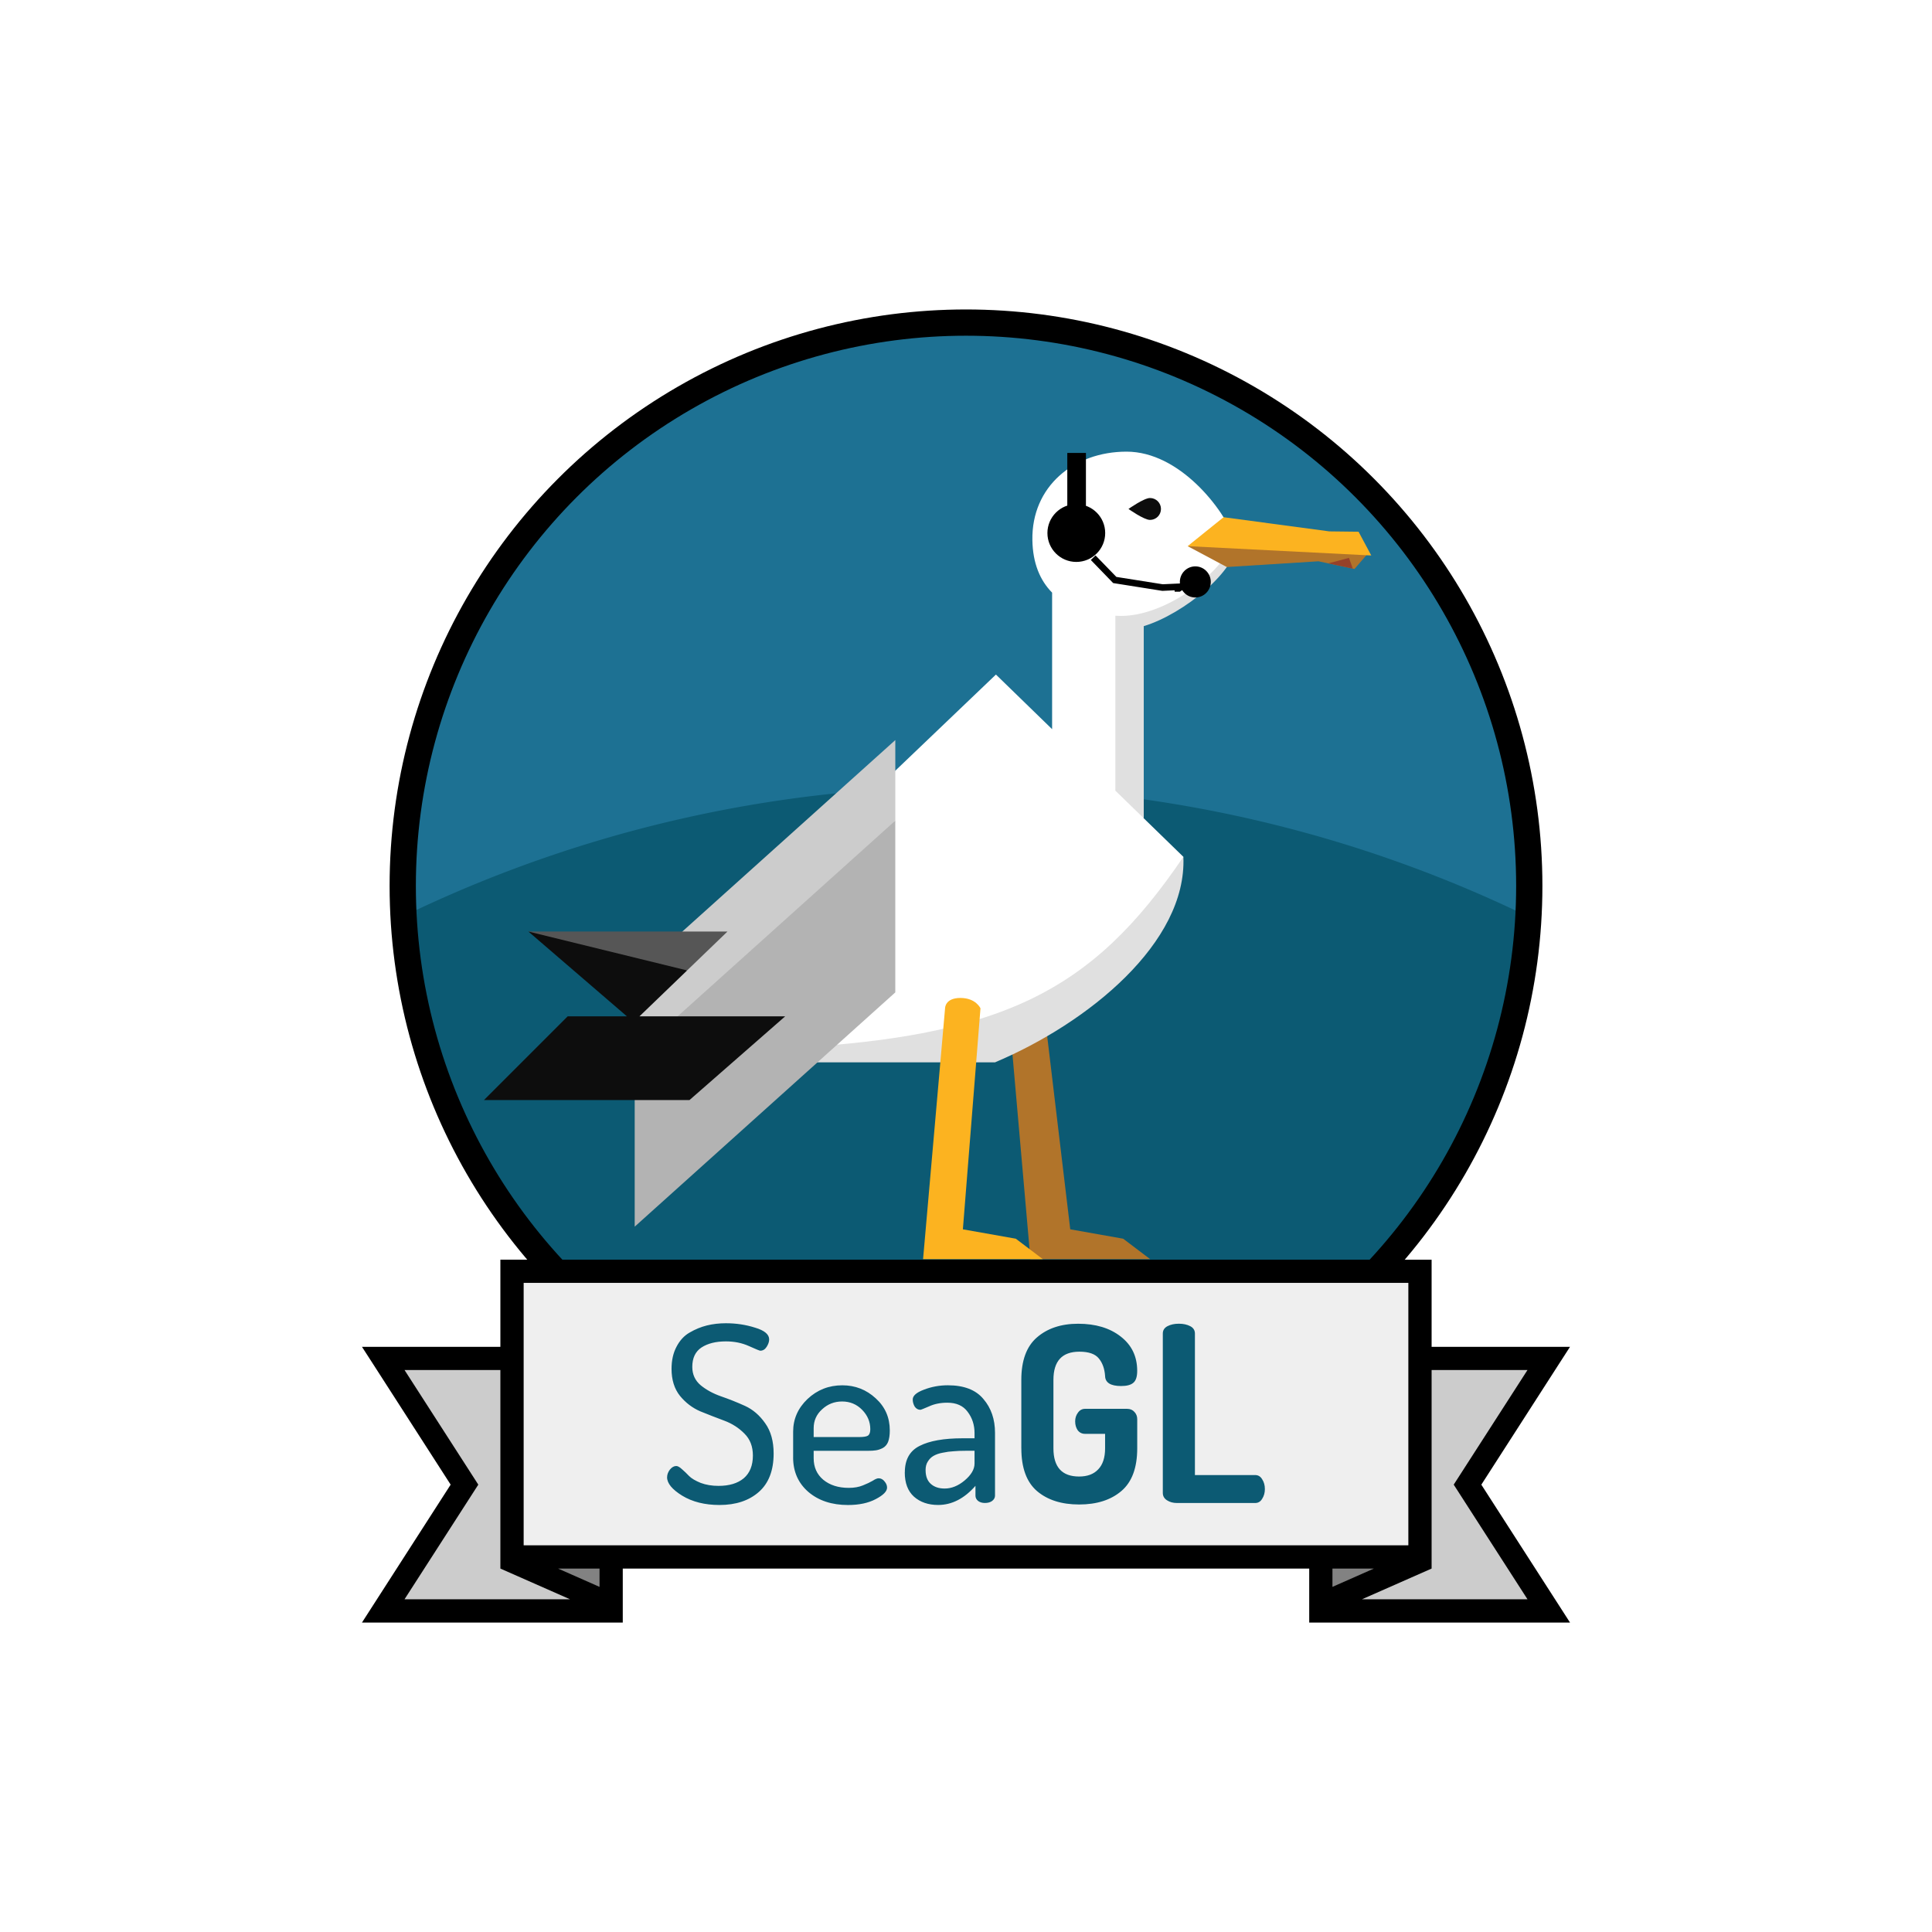 <?xml version="1.0" encoding="UTF-8" standalone="no"?>
<svg
   xmlns:dc="http://purl.org/dc/elements/1.1/"
   xmlns:cc="http://creativecommons.org/ns#"
   xmlns:rdf="http://www.w3.org/1999/02/22-rdf-syntax-ns#"
   xmlns:svg="http://www.w3.org/2000/svg"
   xmlns="http://www.w3.org/2000/svg"
   xmlns:sodipodi="http://sodipodi.sourceforge.net/DTD/sodipodi-0.dtd"
   xmlns:inkscape="http://www.inkscape.org/namespaces/inkscape"
   width="600"
   height="600"
   viewBox="0 0 158.75 158.75"
   version="1.1"
   id="svg374"
   inkscape:version="1.0.1 (3bc2e813f5, 2020-09-07)"
   sodipodi:docname="SeaGL_avatar_profile_pic-mic.svg"
   inkscape:export-filename="/home/krause/Documents/seagl/mastodom/final/SeaGL_avatar_profile_pic.png"
   inkscape:export-xdpi="96"
   inkscape:export-ydpi="96">
  <defs
     id="defs368" />
  <sodipodi:namedview
     id="base"
     pagecolor="#ffffff"
     bordercolor="#666666"
     borderopacity="1.0"
     inkscape:pageopacity="0.0"
     inkscape:pageshadow="2"
     inkscape:zoom="0.35"
     inkscape:cx="402.95906"
     inkscape:cy="249.62167"
     inkscape:document-units="mm"
     inkscape:current-layer="layer1"
     inkscape:document-rotation="0"
     showgrid="false"
     inkscape:window-width="1366"
     inkscape:window-height="704"
     inkscape:window-x="0"
     inkscape:window-y="0"
     inkscape:window-maximized="1"
     units="px">
    <sodipodi:guide
       position="0,0"
       orientation="158.75,0"
       id="guide441" />
    <sodipodi:guide
       position="158.75,0"
       orientation="158.75,0"
       id="guide443" />
    <sodipodi:guide
       position="0,0"
       orientation="0,158.75"
       id="guide445" />
    <sodipodi:guide
       position="0,158.75"
       orientation="0,158.75"
       id="guide447" />
  </sodipodi:namedview>
  <g
     inkscape:label="Layer 1"
     inkscape:groupmode="layer"
     id="layer1">
    <rect
       style="fill:#ffffff;fill-rule:evenodd;stroke-width:0.265;fill-opacity:1"
       id="rect549"
       width="158.75"
       height="158.75"
       x="0"
       y="0" />
    <g
       id="g1179"
       transform="matrix(2.039,0,0,2.039,29.742,25.426)"
       inkscape:export-xdpi="200"
       inkscape:export-ydpi="200"
       style="opacity:0.997">
      <circle
         id="circle2"
         r="22.699"
         fill="#1d7193"
         cy="23.229"
         cx="24.342" />
      <path
         id="path4"
         fill="#0c5a73"
         d="M 24.342,19.227 A 52.246,52.246 0 0 0 1.685,24.444 22.699,22.699 0 0 0 24.342,45.928 22.699,22.699 0 0 0 46.98,24.458 52.246,52.246 0 0 0 24.342,19.227 Z" />
      <circle
         id="circle6"
         stroke-width="1.058"
         stroke="#000000"
         r="22.699"
         fill="none"
         cy="23.229"
         cx="24.342" />
      <path
         id="path8"
         fill="#b1742a"
         d="M 28.543,37.07 27.48,28.165 H 26.052 l 0.886,10.106 h 4.824 l -1.087,-0.823 z" />
      <path
         id="path10"
         fill="#ffffff"
         d="m 30.813,5.731 c -2.13,4.2e-5 -3.834,1.407 -3.796,3.568 0.016,0.918 0.302,1.617 0.795,2.113 v 5.503 L 25.548,14.714 9.191,30.342 25.344,29.569 32.301,24.345 33.102,22.059 31.504,20.505 30.877,18.719 V 12.595 C 32.493,12.341 34.942,10.812 35.179,9.272 34.73,8.037 32.946,5.731 30.813,5.731 Z" />
      <path
         id="path12"
         fill="#e0e0e0"
         d="M 9.308,30.342 H 25.509 c 3.768,-1.591 7.738,-4.827 7.593,-8.283 -1.834,2.703 -3.65,4.54 -6.192,5.755 -5.348,2.555 -13.033,1.717 -17.602,2.528 z M 35.173,9.286 c -0.649,1.524 -2.869,3.065 -4.577,3.065 -0.08,0 -0.158,-0.004 -0.236,-0.007 V 19.392 l 1.145,1.113 v -7.742 c 1.611,-0.487 3.78,-2.254 3.78,-3.463 z" />
      <path
         id="path14"
         fill="#b3b3b3"
         d="m 10.991,30.042 5.251,-6.344 5.251,-3.097 v 6.921 l -10.502,9.441 z" />
      <path
         id="path16"
         fill="#cccccc"
         d="m 10.991,26.795 10.502,-9.441 v 3.247 l -10.502,9.441 z" />
      <path
         id="path18"
         fill="#0d0d0d"
         d="m 6.707,25.07 3.97,3.417 H 8.29 l -3.373,3.373 h 8.283 l 3.855,-3.373 h -5.872 l 1.921,-1.85 -1.59,-1.045 z" />
      <path
         id="path20"
         fill="#565656"
         d="m 6.707,25.07 6.395,1.567 1.627,-1.567 z" />
      <path
         id="path22"
         fill="#b1742a"
         d="m 33.274,9.539 1.578,0.842 3.693,-0.232 1.452,0.31 0.538,-0.623 -6.117,-0.642 z" />
      <path
         id="path24"
         fill="#fcb320"
         d="m 34.722,8.373 -1.448,1.166 7.4,0.376 -0.513,-0.957 -1.179,-0.014 z" />
      <path
         id="path26"
         fill="#96412a"
         d="m 39.775,10.011 -0.835,0.222 0.989,0.211 z" />
      <path
         id="path28"
         fill="#0d0d0d"
         d="m 32.199,8.04 c 0,0.245 -0.198,0.442 -0.443,0.442 -0.244,0 -0.866,-0.442 -0.866,-0.442 0,0 0.622,-0.441 0.866,-0.441 0.245,-3.71e-4 0.443,0.198 0.443,0.441 z" />
      <path
         id="path30"
         fill="#fcb320"
         d="m 24.216,37.07 0.709,-8.905 c 0,0 -0.181,-0.419 -0.809,-0.419 -0.628,0 -0.618,0.419 -0.618,0.419 l -0.886,10.106 h 4.824 l -1.087,-0.823 z" />
      <path
         id="path32"
         d="m 5.578,38.293 v 0.467 3.045 H 0 L 0.465,42.525 3.574,47.359 0,52.917 h 10.51 v -2.175 h 27.663 v 2.175 h 10.51 l -3.574,-5.557 3.109,-4.834 0.465,-0.721 h -5.578 v -3.511 z" />
      <path
         id="path34"
         fill="#cccccc"
         d="m 1.715,42.74 2.973,4.619 -2.973,4.62 H 8.385 L 5.578,50.741 V 42.74 Z m 45.254,0 -2.973,4.619 2.973,4.62 H 40.298 L 43.105,50.741 V 42.74 Z" />
      <path
         id="path36"
         fill="#828282"
         d="m 7.903,50.741 1.671,0.738 v -0.738 z m 32.877,0 -1.671,0.738 v -0.738 z" />
      <path
         id="path38"
         fill="#efefef"
         d="M 6.516,39.228 H 42.168 V 49.804 H 6.516 Z" />
      <path
         id="path40"
         fill="#0c5a73"
         d="m 32.273,47.694 v -6.424 q 0,-0.198 0.189,-0.297 0.189,-0.099 0.458,-0.099 0.269,0 0.458,0.099 0.189,0.099 0.189,0.297 v 5.703 h 2.43 q 0.179,0 0.279,0.168 0.11,0.168 0.11,0.395 0,0.227 -0.11,0.395 -0.1,0.168 -0.279,0.168 H 32.84 q -0.229,0 -0.398,-0.109 -0.169,-0.109 -0.169,-0.297 z m -5.702,-1.799 v -2.757 q 0,-1.166 0.627,-1.71 0.637,-0.553 1.663,-0.553 1.056,0 1.713,0.514 0.667,0.514 0.667,1.384 0,0.356 -0.159,0.484 -0.149,0.128 -0.488,0.128 -0.637,0 -0.647,-0.405 -0.03,-0.435 -0.249,-0.702 -0.219,-0.277 -0.787,-0.277 -1.046,0 -1.046,1.137 v 2.757 q 0,1.137 1.036,1.137 0.498,0 0.767,-0.287 0.279,-0.287 0.279,-0.85 v -0.583 h -0.807 q -0.189,0 -0.299,-0.148 -0.1,-0.148 -0.1,-0.356 0,-0.198 0.11,-0.346 0.11,-0.158 0.289,-0.158 h 1.693 q 0.189,0 0.299,0.128 0.11,0.119 0.11,0.287 v 1.176 q 0,1.176 -0.637,1.72 -0.637,0.544 -1.703,0.544 -1.066,0 -1.703,-0.544 -0.627,-0.544 -0.627,-1.72 z m -4.694,0.969 q 0,-0.771 0.598,-1.067 0.598,-0.306 1.733,-0.306 h 0.478 v -0.208 q 0,-0.494 -0.279,-0.86 -0.269,-0.366 -0.817,-0.366 -0.418,0 -0.737,0.148 -0.319,0.138 -0.349,0.138 -0.139,0 -0.229,-0.128 -0.08,-0.138 -0.08,-0.287 0,-0.227 0.448,-0.395 0.458,-0.178 0.966,-0.178 0.976,0 1.434,0.553 0.468,0.544 0.468,1.364 v 2.53 q 0,0.128 -0.12,0.217 -0.11,0.079 -0.289,0.079 -0.159,0 -0.269,-0.079 -0.11,-0.089 -0.11,-0.217 v -0.395 q -0.677,0.771 -1.504,0.771 -0.598,0 -0.976,-0.336 -0.369,-0.336 -0.369,-0.978 z m 0.837,-0.089 q 0,0.366 0.209,0.553 0.209,0.188 0.558,0.188 0.418,0 0.807,-0.326 0.398,-0.336 0.398,-0.682 v -0.514 h -0.349 q -0.289,0 -0.498,0.02 -0.209,0.01 -0.438,0.059 -0.219,0.04 -0.369,0.128 -0.139,0.079 -0.229,0.227 -0.09,0.138 -0.09,0.346 z M 17.376,46.261 v -1.038 q 0,-0.761 0.578,-1.314 0.588,-0.553 1.404,-0.553 0.777,0 1.345,0.524 0.568,0.514 0.568,1.295 0,0.287 -0.07,0.465 -0.07,0.168 -0.219,0.247 -0.139,0.069 -0.269,0.089 -0.12,0.02 -0.329,0.02 H 18.203 v 0.297 q 0,0.544 0.388,0.87 0.398,0.326 1.026,0.326 0.329,0 0.568,-0.099 0.249,-0.099 0.398,-0.188 0.149,-0.099 0.239,-0.099 0.139,0 0.239,0.128 0.1,0.119 0.1,0.247 0,0.227 -0.458,0.465 -0.448,0.237 -1.116,0.237 -0.976,0 -1.594,-0.524 -0.618,-0.534 -0.618,-1.394 z m 0.827,-0.82 h 1.843 q 0.259,0 0.349,-0.059 0.09,-0.069 0.09,-0.257 0,-0.445 -0.329,-0.781 -0.329,-0.336 -0.807,-0.336 -0.468,0 -0.807,0.316 -0.339,0.306 -0.339,0.761 z m -5.906,1.621 q 0,-0.158 0.11,-0.306 0.12,-0.148 0.259,-0.148 0.09,0 0.229,0.128 0.139,0.119 0.289,0.277 0.149,0.148 0.468,0.277 0.319,0.119 0.717,0.119 0.647,0 1.016,-0.306 0.369,-0.316 0.369,-0.919 0,-0.544 -0.339,-0.88 -0.339,-0.346 -0.817,-0.524 -0.478,-0.178 -0.966,-0.376 -0.478,-0.208 -0.817,-0.623 -0.339,-0.425 -0.339,-1.087 0,-0.514 0.199,-0.89 0.199,-0.385 0.528,-0.573 0.339,-0.198 0.697,-0.287 0.359,-0.089 0.767,-0.089 0.618,0 1.175,0.178 0.568,0.168 0.568,0.474 0,0.138 -0.1,0.297 -0.1,0.158 -0.259,0.158 -0.04,0 -0.458,-0.188 -0.418,-0.188 -0.926,-0.188 -0.608,0 -0.986,0.247 -0.369,0.247 -0.369,0.781 0,0.455 0.339,0.741 0.339,0.277 0.817,0.445 0.488,0.168 0.966,0.385 0.478,0.217 0.817,0.702 0.339,0.474 0.339,1.216 0,1.028 -0.598,1.552 -0.598,0.524 -1.584,0.524 -0.886,0 -1.504,-0.376 -0.608,-0.376 -0.608,-0.741 z" />
      <circle
         r="1.164"
         cy="9.011"
         cx="28.787"
         id="path50"
         style="fill:#000000;fill-opacity:1;fill-rule:evenodd;stroke-width:0.265" />
      <rect
         y="5.783"
         x="28.424"
         height="2.46"
         width="0.751"
         id="rect877"
         style="fill:#000000;fill-opacity:1;stroke-width:0.265" />
      <path
         id="path899"
         d="m 29.467,10.005 0.87,0.898 1.924,0.305 0.764,-0.035 v 0 l -0.105,0.07 h -0.171"
         style="fill:none;stroke:#000000;stroke-width:0.265px;stroke-linecap:butt;stroke-linejoin:miter;stroke-opacity:1" />
      <ellipse
         ry="0.627"
         rx="0.623"
         cy="10.981"
         cx="33.583"
         id="path901"
         style="fill:#000000;fill-opacity:1;stroke-width:0.265" />
    </g>
  </g>
</svg>
